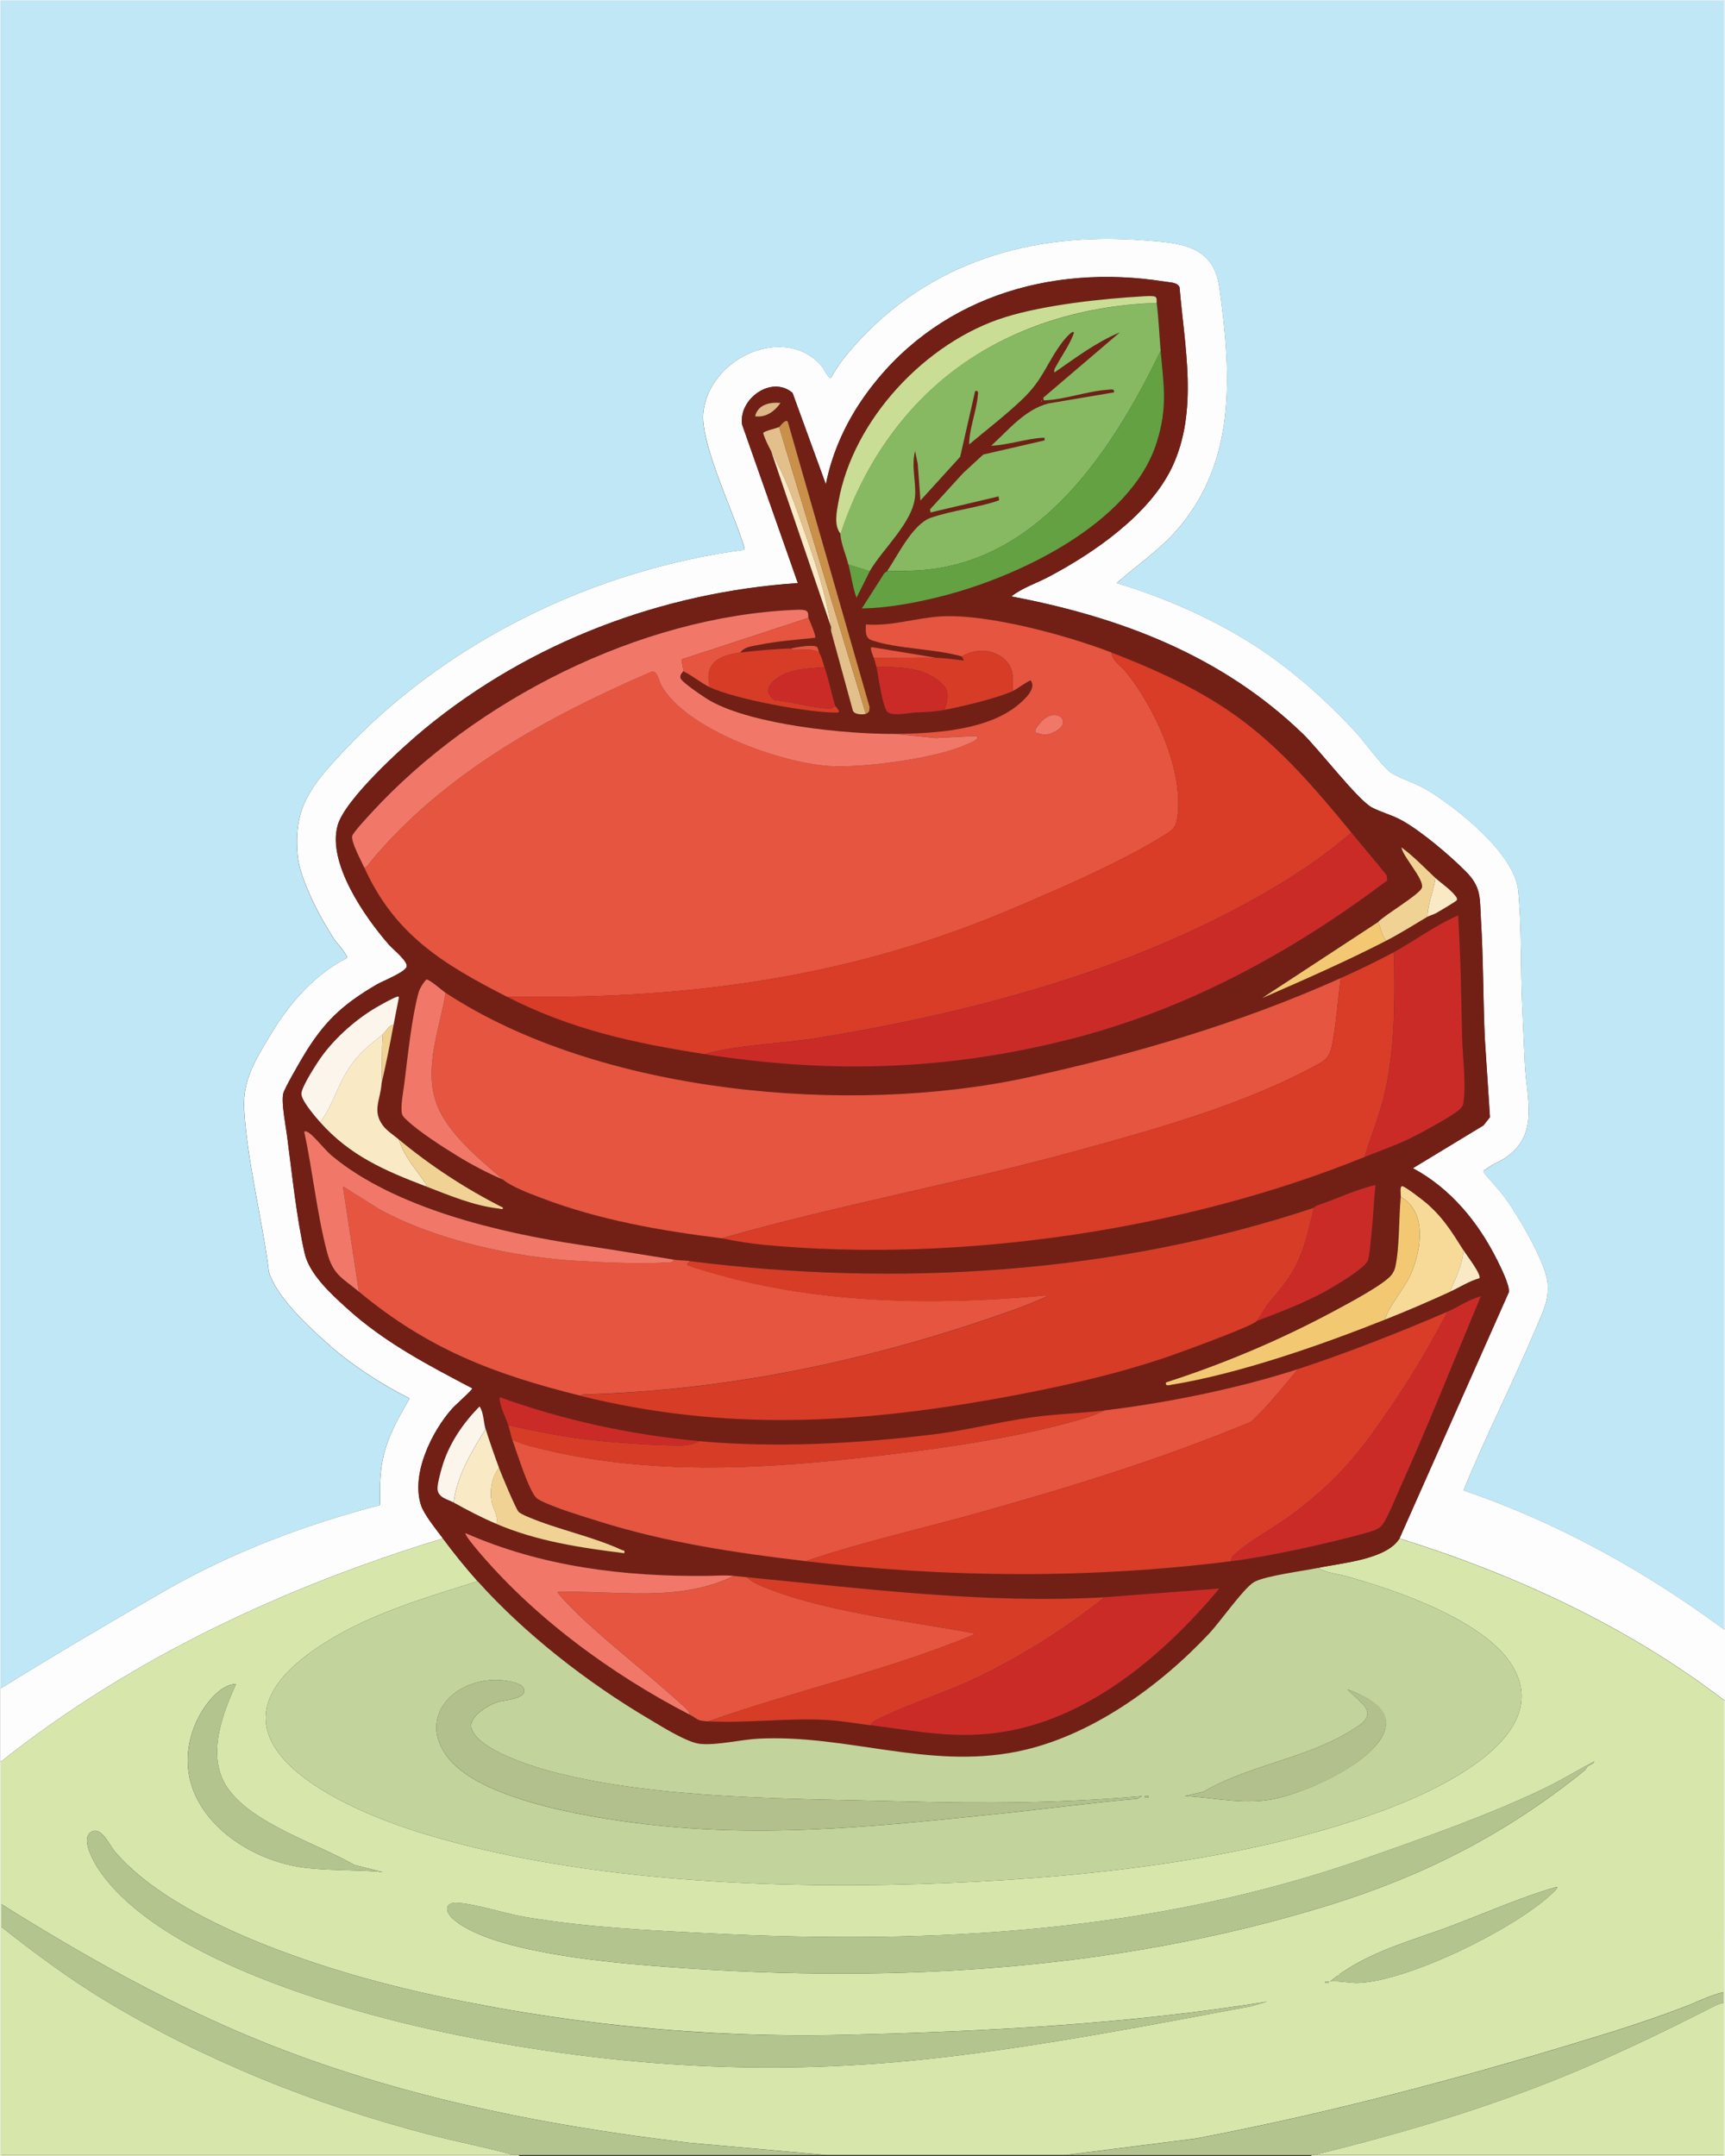 <?xml version="1.0" encoding="UTF-8"?>
<svg id="Layer_1" xmlns="http://www.w3.org/2000/svg" version="1.1" viewBox="0 0 458.25 572.72">
  <rect x="0" y="0" width="458.25" height="572.72" fill="#333333" stroke="none"/>
  <!-- Generator: Adobe Illustrator 29.0.0, SVG Export Plug-In . SVG Version: 2.1.0 Build 186)  -->
  <path d="M.35,448.32c14.07-8.71,28.57-17.27,43-25.58,17.98-10.36,37.55-17.77,57.62-23.01-.16-5.57-.08-10.23,1.63-15.56,1.45-4.53,3.88-8.65,6.21-12.75-7.93-4-15.74-9.11-22.33-15.06-5.13-4.63-13.1-12.03-15.05-18.62-1.73-13.9-5.75-29.17-6.56-43.06-.46-7.91,3.1-13.31,7.02-19.9,4.9-8.22,11.65-15.96,20.25-20.33.44-.64-2.74-4.1-3.32-4.98-3.59-5.38-9.1-15.79-9.74-22.16-1.29-12.89,3.81-18.86,12-27.61,27.47-29.38,66.84-48.43,106.69-53.69.22-.25-.86-3.15-1.06-3.73-2.71-7.91-10.61-25.1-9.89-32.56,1.46-14.96,22.13-23.91,31.65-12.24.45.55,1.66,3.3,2.33,2.8,1.48-2.84,3.87-5.87,6.04-8.32,19.84-22.39,47.31-30.43,76.72-28.18,9.58.73,18.81,1.12,20.38,12.58,3.13,22.83,4.7,46.11-11.35,64.49-4.67,5.35-10.68,9.35-15.94,14,10.86,3.26,21.59,7.78,31.43,13.41,11.99,6.86,22.44,15.86,31.84,25.93,2.16,2.31,7.58,9.7,9.56,11,2.33,1.52,6.57,2.79,9.37,4.45,8.11,4.81,23.54,17.1,24.48,26.91s.59,20.58,1.05,30.49c.24,5.19.45,10.41.71,15.59.45,9.12,3.86,18.61-4.98,24.76-1.59,1.11-4.13,2.02-5.56,3.29-.2.18-.55,0-.45.63,1.91,2.36,4.03,4.49,5.83,6.95,3.35,4.57,10.74,17.14,11.19,22.48.4,4.83-1.34,7.88-3.12,12.11-6.07,14.46-13.3,28.46-19.2,42.99,24.82,8.44,48.08,21.33,69.11,36.86h.35v18.78h-.35c-25.61-19.56-55.41-33.3-86.12-42.88l29.05-65.41c.26-1.82-2.18-6.68-3.11-8.54-5.03-10.07-12.35-19.01-22.38-24.39l18.75-11.37,1.72-2.18-1.36-20.82c-.48-10.49-.38-21.09-1.03-31.57-.36-5.84.22-8.62-4.08-12.93s-11.73-10.62-16.96-13.52c-2.62-1.45-5.5-2.14-7.92-3.42-3.78-2-14.02-15.38-18.36-19.57-21.51-20.76-48.35-30.96-77.44-36.49,2.84-2.24,6.66-3.48,9.88-5.18,12.02-6.32,26.89-16.59,32.84-29.18,7.03-14.88,3.29-31.99,1.97-47.72-.51-1.35-2.5-1.3-3.81-1.51-30.83-4.93-61.42,4.5-79.81,30.31-4.99,7.01-8.68,15.02-10.34,23.51l-8.85-24.28c-5.58-4.82-14.45,1.65-13.39,8.43l14.8,42.08c-36.11,2.43-71.13,15.69-99.05,38.64-5.93,4.88-21.24,18.77-23.2,25.7-2.83,9.99,7.25,24.44,13.62,31.7,1.06,1.21,5.01,4.3,4.72,5.8s-6.44,3.88-7.96,4.77c-9.28,5.43-14.17,10.06-19.67,19.31-.95,1.61-4.91,8.42-5.18,9.71-.51,2.49.66,8.37,1.03,11.21,1.29,9.78,2.51,21.67,4.66,31.13,1.27,5.59,6.99,10.8,11.23,14.64,10,9.08,21.46,15.03,33.32,21.27.09.37-4.53,4.45-5.31,5.32-5.48,6.14-11,17.42-8.33,25.68.83,2.56,4.12,6.55,5.84,8.87-42.13,12.84-82.74,31.77-117.31,59.19h-.35v-19.49h.35Z" fill="#fdfdfd"/>
  <polygon points="0 448.32 0 0 458.25 0 458.25 432.73 457.89 432.73 457.89 .35 .35 .35 .35 448.32 0 448.32" fill="#def2fa"/>
  <path d="M.35,505.74v6.02c0,20.2,0,40.41,0,60.61,45.36,0,90.74,0,136.09,0,.47,0,.95,0,1.42,0v.35H0v-104.9h.35v37.92Z" fill="#e8f1d3"/>
  <path d="M458.25,451.51v121.21h-109.87v-.35c.24,0,.47,0,.71,0,36.26,0,72.54,0,108.8,0,0-13.46-.01-26.94,0-40.4,0-.94,0-1.89,0-2.84.02-25.87-.01-51.75,0-77.61h.35Z" fill="#e8f1d3"/>
  <path d="M252.29,524.42h53.88c18.35,0,36.72,0,55.08,0v.3h-177.8v-.3c22.94,0,45.9,0,68.85,0Z" fill="#dbe2c6"/>
  <path d="M.35,448.32V.35h457.54v432.38c-21.03-15.53-44.29-28.42-69.11-36.86,5.9-14.54,13.13-28.54,19.2-42.99,1.78-4.23,3.52-7.28,3.12-12.11-.45-5.34-7.84-17.91-11.19-22.48-1.81-2.46-3.92-4.59-5.83-6.95-.1-.63.25-.46.45-.63,1.43-1.26,3.96-2.18,5.56-3.29,8.84-6.15,5.43-15.64,4.98-24.76-.26-5.18-.47-10.4-.71-15.59-.46-9.91-.11-20.72-1.05-30.49s-16.37-22.1-24.48-26.91c-2.8-1.66-7.04-2.94-9.37-4.45-1.98-1.29-7.4-8.68-9.56-11-9.4-10.07-19.85-19.06-31.84-25.93-9.84-5.63-20.57-10.15-31.43-13.41,5.25-4.66,11.27-8.65,15.94-14,16.04-18.38,14.48-41.66,11.35-64.49-1.57-11.46-10.8-11.85-20.38-12.58-29.41-2.25-56.87,5.79-76.72,28.18-2.17,2.45-4.56,5.48-6.04,8.32-.67.5-1.88-2.25-2.33-2.8-9.52-11.67-30.19-2.72-31.65,12.24-.73,7.46,7.18,24.64,9.89,32.56.2.58,1.28,3.48,1.06,3.73-39.85,5.26-79.21,24.31-106.69,53.69-8.18,8.75-13.29,14.72-12,27.61.64,6.37,6.15,16.79,9.74,22.16.58.88,3.76,4.34,3.32,4.98-8.6,4.37-15.35,12.11-20.25,20.33-3.93,6.59-7.48,12-7.02,19.9.81,13.89,4.83,29.16,6.56,43.06,1.95,6.58,9.93,13.99,15.05,18.62,6.6,5.95,14.4,11.07,22.33,15.06-2.33,4.1-4.75,8.22-6.21,12.75-1.71,5.33-1.79,9.99-1.63,15.56-20.06,5.24-39.64,12.65-57.62,23.01-14.43,8.31-28.93,16.87-43,25.58Z" fill="#c0e7f6"/>
  <path d="M126.88,419.97c-12.77,4.04-25.77,7.79-37.45,14.47-41.25,23.6-5.93,43.44,21.43,52.06,40.39,12.72,90.95,15.22,133.14,13.91,39.6-1.23,85.46-5.65,122.81-19.31,13.55-4.95,46.49-19.31,35.02-38.55-7.24-12.15-31.02-20.27-44.16-23.89-2.44-.67-5.41-.91-7.52-2.23,6.27-1.33,18.16-2.2,21.62-7.8,30.71,9.59,60.51,23.32,86.12,42.88-.01,25.87.02,51.75,0,77.61-3.57.76-7,2.6-10.45,3.9-6.08,2.31-12.48,4.53-18.7,6.47-36.43,11.34-73.63,21.37-111.13,28.5l-34.45,4.36h-63.79l-36.28-3.23c-40.51-4.81-80.89-12.99-118.48-28.95-22.44-9.53-43.65-21.52-64.26-34.44v-37.92c34.57-27.42,75.18-46.35,117.31-59.19,2.8,3.77,6.08,7.85,9.21,11.34ZM62.73,447.26c-4.82.11-9.27,6.75-10.94,10.86-8.26,20.3,11.48,36.09,29.9,38.04,6.63.7,13.38.43,20.02,1.06l-7.52-1.87c-9.87-5.72-27.21-10.92-33.74-20.49-5.7-8.35-1.47-19.31,2.27-27.61ZM423.51,467.82c-4.13,2.16-8.09,4.61-12.27,6.68-14.39,7.1-33.28,13.74-48.59,19.1-56.38,19.74-114.32,22.84-173.56,19.92-16.54-.81-33.17-1.59-49.52-4.35-5.4-.91-13.26-3.55-18.2-3.79-3.12-.15-3.28,2.18-1.23,4.09,9.3,8.67,39.53,11.53,52.29,12.57,60.88,4.95,122.36,2.07,180.92-16.12,25.25-7.84,46.95-19.01,67.52-35.61.48-.39.63-.97.87-1.17.43-.36,1.58-.57,1.78-1.31ZM336.68,531.61c-37.03,6.01-74.66,7.93-112.18,8.84s-76.05-2.96-113.29-11.43c-24.17-5.5-64.1-17.94-80.56-37.1-1.59-1.85-3.57-6.69-6.19-5.49-3.43,1.57.55,8.36,1.97,10.42,16.39,23.92,67.05,37.95,94.35,43.51,43.51,8.86,85.38,11.24,129.56,6.08,27.54-3.21,54.87-8.51,82.09-13.6l4.25-1.24ZM413.59,501.13c-9.43,2.72-18.4,6.71-27.55,10.19-11.21,4.26-23.32,7.15-32.7,14.96,2.57-.23,5.07.48,7.64.37,13.4-.56,41.56-14.45,51.36-23.77.28-.27,1.65-1.4,1.25-1.76ZM352.99,526.3h-1.06v.35h1.06v-.35Z" fill="#d7e7ac"/>
  <path d="M117.66,408.63c-1.72-2.32-5.01-6.31-5.84-8.87-2.67-8.26,2.85-19.54,8.33-25.68.77-.87,5.39-4.94,5.31-5.32-11.86-6.24-23.32-12.19-33.32-21.27-4.24-3.84-9.96-9.05-11.23-14.64-2.15-9.46-3.37-21.36-4.66-31.13-.37-2.84-1.54-8.72-1.03-11.21.26-1.29,4.22-8.1,5.18-9.71,5.5-9.26,10.39-13.89,19.67-19.31,1.52-.89,7.67-3.32,7.96-4.77s-3.66-4.59-4.72-5.8c-6.37-7.27-16.45-21.71-13.62-31.7,1.96-6.94,17.27-20.83,23.2-25.7,27.91-22.95,62.94-36.21,99.05-38.64l-14.8-42.08c-1.06-6.77,7.81-13.25,13.39-8.43l8.85,24.28c1.66-8.49,5.35-16.5,10.34-23.51,18.38-25.81,48.98-35.25,79.81-30.31,1.31.21,3.29.16,3.81,1.51,1.32,15.73,5.06,32.84-1.97,47.72-5.95,12.59-20.82,22.86-32.84,29.18-3.22,1.69-7.04,2.94-9.88,5.18,29.09,5.53,55.93,15.73,77.44,36.49,4.34,4.19,14.58,17.57,18.36,19.57,2.42,1.28,5.3,1.97,7.92,3.42,5.23,2.9,12.69,9.24,16.96,13.52s3.72,7.09,4.08,12.93c.65,10.49.55,21.08,1.03,31.57l1.36,20.82-1.72,2.18-18.75,11.37c10.03,5.38,17.35,14.32,22.38,24.39.93,1.87,3.37,6.72,3.11,8.54l-29.05,65.41c-3.45,5.6-15.35,6.47-21.62,7.8-3.99.85-13.98,2.07-16.99,3.75-2.65,1.48-9.09,10.64-11.89,13.62-13.28,14.17-31.77,27.56-51.14,31.43-23.71,4.74-45.27-4.63-68.65-3.44-4.63.24-11.18,1.85-15.56,1.37-3.5-.38-10.3-4.7-13.57-6.63-16.25-9.6-32.86-22.5-45.48-36.56-3.13-3.49-6.42-7.57-9.21-11.34ZM307.27,80.45c-.07-.53.19-1.17-.33-1.62-.46-.31-2.34-.19-3.03-.15-11.19.64-26.34,2.26-36.95,5.57-20.95,6.54-40.36,27.16-44.22,48.99-.47,2.67-1.28,6.21.54,8.52.22,2.83,1.45,5.45,2.13,8.15.73,2.94,1.11,5.99,2.13,8.86l3.54-7.09c3.51-6.02,11.59-13.06,12.06-20.01.27-3.88-1.05-7.93,0-11.88l.7,3.37.72,9.74,10.55-11.6,3.98-17.46c.99-.22.76.49.7,1.23-.38,4.27-2.26,8.66-2.3,12.94,4.61-3.85,9.66-7.75,14.01-11.87,5.78-5.47,6.51-9.69,10.83-15.4.22-.3,2.89-3.59,2.99-2.32-1,2.92-2.96,5.57-4.44,8.32-.27.51-1.07,1.6-.7,2.14,5.58-3.86,11.04-8.01,17.36-10.64l-20.37,17.38.18.7c5.57-.2,11.53-2.5,17.02-2.83.73-.04,1.86-.37,1.59.7l-17.44,2.94c-6.23,1.63-10.58,7.08-15.17,11.23,4.45-.19,9.28-1.86,13.65-2.12.7-.04.55.07.52.7l-16.27,3.75-5.35,4.93-8.79,9.63.13.83,18.07-4.26.15,1.03c-5.73,2.02-12.54,2.67-18.2,4.66-4.75,1.67-8.78,10.04-11.54,14.15-.13.19-.9.47-1,.93l-5.73,8.99c6.81-.14,13.88-1.44,20.49-3.07,20.54-5.05,51.01-19.3,57.84-41.04,2.94-9.35,1.86-15.02,1.05-24.29-.37-4.24-.52-8.52-1.06-12.76ZM276.61,106.32v.35c.23-.12.23-.24,0-.35ZM207.33,107.03c-2.79-.31-6.05.44-6.73,3.54,2.83.4,5.21-1.32,6.73-3.54ZM206.97,113.41c-.64.35-4.11,1.05-4.23,1.62.49,1.65,1.32,3.25,2.1,4.76l15.95,46.78c.02.12-.02.24,0,.35.03.22-.02.48,0,.71l5.75,21.01c.35,1.16,2.51,1.19,3.47.96.27-.06.78-.46.89-.71l.1-1.13-21.73-75.77c-.57-.86-2.08,1.29-2.3,1.42ZM96.75,230.36c8.07,17.94,21.03,25.75,37.92,34.38,17.15,8.76,33.56,12.27,52.45,15.24,33.81,5.32,65.38,4.33,98.6-4.35,30.35-7.93,57.92-23.02,82.79-41.78l-.12-1.35c-3.06-3.84-6.28-7.55-9.38-11.35-20.98-25.69-32.31-35.68-63.79-47.84-11.7-4.52-32.78-10.28-45.2-9.58-6.68.38-13.26,2.69-20.01,2.14-.03,1.75-.31,3.58,1.62,4.23,6.87,2.32,16.72,2.19,23.9,4.28l.53,1.07c-2.43-.29-4.81-.62-7.26-.71l-17.18-2.84c-.75.03.45,2.57.53,2.84.21.79.56,1.81.71,2.48.48,2.13,1.61,11.09,3.05,12.01,1.61,1.03,5.51.11,7.39.02,3.08-.14,4.55-.11,7.63-.69,4.69-.89,13.88-3.08,18.07-4.96.82-.37,4.38-2.92,4.78-2.84,1.63,2.06-1.48,4.89-3,6.21-8.14,7.04-22.56,7.9-32.96,7.97-13.14.09-37.75-2.39-49.15-8.8-1.31-.74-7.58-4.94-7.87-5.99s.55-1.38.66-1.87c2.51,1.18,4.58,3.06,7.09,4.25,6.64,3.16,26.48,6.86,33.84,6.74,1.31-.02-.5-1.68-.53-1.78-.99-3.39-1.67-6.85-2.84-10.28-.54-1.59-.55-2.26-1.42-3.9-.22-.42-.3-1.14-.53-1.42-.71-.85-5.65.03-6.92.35-3.53.03-9.93.6-13.47,1.06,1.08-1.56,3.17-1.67,4.89-2.02,4.79-.97,10.1-1.39,14.96-1.88.39-.36-1.5-4.59-1.77-5.31-.18-.5.25-1.48-.71-1.95-.96-.3-2.02-.21-3.01-.17-41.07,1.75-84.8,23.9-112.35,53.86-.91.99-5,5.39-5.14,6.22-.28,1.62,2.4,6.55,3.19,8.31ZM366.1,244.89l-30.83,20.2c11.06-4.82,22.22-9.71,32.96-15.24,3.88-2,7.28-4.18,10.99-6.38.55-.33,1.6-.54,2.36-1s5.41-3.13,5.46-3.45c.09-.57-.23-.85-.54-1.24-1.31-1.67-3.7-3.22-5.16-4.59-2.94-2.75-5.75-5.74-9.04-8.14.44,2.59,6.1,8.45,5.44,10.72-.51,1.75-9.98,7.27-11.64,9.12ZM370,253.05c-4.23,2.29-9.42,4.76-13.82,6.73-26.5,11.89-54.86,20.23-83.28,26.41-47.07,10.22-113.55,4.4-154.52-22.51-.84-.55-4.4-3.69-5.1-3.52-.88.95-1.75,2.33-2.1,3.58-1.77,6.37-2.89,17.08-3.73,23.91-.26,2.08-1.14,6.55-.6,8.3.21.69.94,1.26,1.45,1.74,3.05,2.91,9.58,7.09,13.31,9.37s7.88,4.48,12.02,6.23c2.18,1.89,7.29,3.78,10.18,4.88,15.34,5.85,31.71,8.7,47.94,10.72,3.72.79,7.71,1.41,11.52,1.77,51.51,4.84,111.56-3.95,159.3-23.39,4.93-2.01,9.13-3.33,14.06-5.96,2.69-1.44,9.05-4.8,11.08-6.64.61-.55.93-.91,1.06-1.77.77-4.92-.23-12.58-.35-17.68-.24-10.72-.38-21.42-1.05-32.09-6.11,2.63-11.53,6.77-17.36,9.92ZM85.06,298.06c7.88,8.88,17.19,12.89,28,17.01,6.29,2.4,12.61,5.14,19.42,5.92.39.04,1.21.41,1.13-.25-9.84-4.96-19.17-11.05-27.64-18.08-1.33-1.11-3.23-2.35-4.25-3.72-2.9-3.9-.63-6.99-.35-11.16,1.19-5.16,2.23-10.39,3.19-15.59.43-2.33.94-4.65,1.36-6.97.09-.47.07-.64-.47-.47-1.14.36-4.41,2.2-5.61,2.9-5.25,3.09-10.6,7.82-14.21,12.72-1.32,1.79-5.46,8.15-5.55,10.08-.08,1.8,3.68,6.14,4.99,7.61ZM95.34,343.06c18.32,15.23,35.89,21.96,58.83,27.64,38.02,9.42,73.07,7.51,111.36.6,14.89-2.69,30.09-6.03,44.41-10.88,3.17-1.07,22.78-8.2,23.92-9.58,5.97-2.28,12.34-4.69,17.96-7.74,2.36-1.28,10.65-6.16,11.55-8.3.49-1.18.79-5.56.97-7.18.48-4.28.62-8.65,1.06-12.93-5.31,1.27-10.4,3.74-15.6,5.5-.35.12-.6.49-.7.53-52.8,17.59-110.81,21.14-165.86,14.18-1.41-.18-2.66-.1-4.25-.35-8.33-1.33-16.56-2.7-24.94-3.94-21.23-3.16-49.22-9.72-65.95-23.71-1.65-1.38-4.68-5.17-6.02-6.03-.44-.28-.7-.44-1.25-.34,2.25,10.42,3.36,21.78,6.07,32.03,1.61,6.11,4.03,6.81,8.46,10.5ZM372.13,317.9c-.53,5.55-.3,13.48-1.44,18.58-.17.75-.46,1.32-.88,1.95-1.69,2.54-11.96,7.93-15.15,9.65-14.32,7.72-29.4,14.09-44.89,19.08-.26,1.09.79.73,1.5.61,18.04-2.96,39.58-10.5,56.62-17.27,5.81-2.31,11.69-4.83,17.37-7.44,2.58-1.19,5-2.78,7.77-3.57.64-.92-3.5-6.27-4.22-7.41-3.11-4.91-5.36-8.67-9.92-12.59-.99-.85-5.26-4.13-6.21-4.42s-.46,2.18-.52,2.83ZM384.53,348.38c-11.96,5.19-27.34,11.21-39.69,15.24-15.79,5.15-34.89,9-51.39,10.99-6.38.77-12.91.94-19.27,1.82-8.63,1.19-17.2,3.44-25.96,4.52-20.04,2.48-42.45,3.69-62.51,1.82-18.02-1.68-36.02-5.52-52.99-11.69-.03,2.48,1.54,5.14,2.31,7.44.4,1.21.61,2.6,1.06,3.9,1.36,3.87,3.48,10.6,5.36,13.96.62,1.11.9,1.57,2.08,2.17,4.02,2.06,11.2,4.17,15.68,5.58,17.79,5.61,36.34,8.35,54.85,10.54,37.51,4.44,75.5,4.72,113.06,0,10.5-1.32,25.88-4.76,36.15-7.62,3.83-1.06,3.98-1.75,5.74-5.25,1.03-2.05,1.88-4.28,2.83-6.39,7.6-16.83,14.42-34.07,21.55-51.1-3.1.8-5.98,2.83-8.85,4.08ZM120.5,399.06c3.64,2.05,7.43,4,11.34,5.67,10.76,4.6,22.44,6.36,34.02,7.8.17-.92-.17-.62-.7-.87-7.73-3.58-17.07-5.42-24.9-8.78-.7-.3-1.95-.84-2.47-1.33-.71-.66-4.61-10.04-5.23-11.7-1.17-3.13-2.55-7.11-3.54-10.28-.56-1.79-.47-4.3-1.59-6.02-4.46,4.5-8.25,10.08-10,16.22-.4,1.39-1.31,4.6-1.16,5.89.26,2.17,2.8,2.59,4.25,3.4ZM183.23,455.41c2.47,1.28,1.55,1.59,4.96,1.77,10.3.54,21.02-.96,31.38-.37,3.88.22,7.98.95,11.86,1.43,12.5,1.56,22.64,3.83,35.51,1.67,22.95-3.85,42.53-20.74,56.98-38l-30.48,2.31c-32.07,1.77-63.21-2.24-94.98-5.32-1.19-.11-2.35-.26-3.54-.35-2.94-.24-4.49,0-7.25.01-22.04.19-43.73-2.45-63.98-11.35-.33.31,2.13,3.27,2.49,3.71,15.12,18.26,36.05,33.66,57.05,44.49Z" fill="#722016"/>
  <path d="M136.45,572.37c-45.36,0-90.74,0-136.09,0,0-20.2,0-40.41,0-60.61,8.87,7.03,17.97,13.79,27.67,19.64,26.29,15.85,56.02,27.72,85.73,35.47,7.53,1.97,15.19,3.41,22.69,5.49Z" fill="#d7e7ac"/>
  <path d="M219.38,572.37c-27.16,0-54.35,0-81.51,0-.47,0-.95,0-1.42,0-7.5-2.08-15.16-3.52-22.69-5.49-29.72-7.76-59.44-19.62-85.73-35.47-9.71-5.85-18.8-12.61-27.67-19.64v-6.02c20.61,12.92,41.82,24.91,64.26,34.44,37.59,15.96,77.97,24.14,118.48,28.95l36.28,3.23Z" fill="#b4c48f"/>
  <path d="M457.89,531.96c-.01,13.46,0,26.94,0,40.4-36.26,0-72.54,0-108.8,0,24.75-6.09,48.77-13.24,72.18-23.33,11.4-4.91,22.6-10.33,33.65-15.97.86-.44,2-.99,2.97-1.11Z" fill="#d7e7ac"/>
  <path d="M457.89,529.13c0,.94,0,1.89,0,2.84-.97.12-2.1.67-2.97,1.11-11.05,5.63-22.25,11.05-33.65,15.97-23.41,10.09-47.43,17.24-72.18,23.33-.24,0-.47,0-.71,0-21.73,0-43.48,0-65.21,0l34.45-4.36c37.5-7.14,74.71-17.16,111.13-28.5,6.21-1.93,12.61-4.16,18.7-6.47,3.45-1.31,6.88-3.15,10.45-3.9Z" fill="#b4c48f"/>
  <path d="M350.15,416.43c2.11,1.32,5.07,1.56,7.52,2.23,13.13,3.62,36.91,11.74,44.16,23.89,11.47,19.24-21.47,33.6-35.02,38.55-37.35,13.65-83.21,18.08-122.81,19.31-42.19,1.31-92.76-1.18-133.14-13.91-27.35-8.62-62.68-28.46-21.43-52.06,11.69-6.68,24.68-10.43,37.45-14.47,12.62,14.07,29.23,26.96,45.48,36.56,3.27,1.93,10.06,6.25,13.57,6.63,4.38.48,10.93-1.14,15.56-1.37,23.38-1.19,44.93,8.17,68.65,3.44,19.37-3.87,37.86-17.26,51.14-31.43,2.8-2.99,9.24-12.15,11.89-13.62,3.01-1.68,12.99-2.9,16.99-3.75ZM303.37,477.03c-20.88,1.9-41.97,1.99-62.92,1.43-29.45-.79-65.75-.45-94.08-7.98-5.18-1.38-19.57-5.83-21.11-11.52-.81-3.01,4.47-6.13,6.94-6.9,1.68-.53,8.26-.8,6.9-3.72-.71-1.54-5.15-2.07-6.74-2.13-11.84-.44-21.74,9.99-13.28,20.72,9.34,11.85,40.98,16.38,55.46,17.9,31.08,3.28,60.92.02,91.79-3.19,11.94-1.24,23.84-2.85,35.81-3.89l1.23-.71ZM314.71,477.03c8.56.42,16.27,2.58,24.81.53,8.3-2,22.24-8.23,27.09-15.44s-2.59-11.19-8.66-13.44l4.25,4.08c2.93,3.4-.87,5.4-3.57,7.06-11.85,7.28-26.75,8.96-38.89,16.04l-5.02,1.17ZM305.14,477.03h-1.06v.35h1.06v-.35Z" fill="#c3d39c"/>
  <path d="M423.51,467.82c-.19.74-1.35.95-1.78,1.31-.24.2-.4.79-.87,1.17-20.57,16.6-42.27,27.77-67.52,35.61-58.56,18.19-120.04,21.07-180.92,16.12-12.76-1.04-42.98-3.9-52.29-12.57-2.05-1.91-1.89-4.24,1.23-4.09,4.95.24,12.8,2.88,18.2,3.79,16.35,2.76,32.98,3.54,49.52,4.35,59.23,2.91,117.18-.18,173.56-19.92,15.32-5.36,34.21-12,48.59-19.1,4.19-2.07,8.15-4.53,12.27-6.68Z" fill="#b4c48f"/>
  <path d="M336.68,531.61l-4.25,1.24c-27.22,5.08-54.55,10.38-82.09,13.6-44.19,5.15-86.06,2.78-129.56-6.08-27.3-5.56-77.96-19.6-94.35-43.51-1.41-2.06-5.4-8.85-1.97-10.42,2.62-1.2,4.6,3.64,6.19,5.49,16.45,19.16,56.39,31.61,80.56,37.1,37.25,8.47,75.11,12.35,113.29,11.43s75.15-2.83,112.18-8.84Z" fill="#b4c48f"/>
  <path d="M62.73,447.26c-3.74,8.29-7.97,19.26-2.27,27.61,6.53,9.56,23.87,14.77,33.74,20.49l7.52,1.87c-6.64-.63-13.39-.36-20.02-1.06-18.42-1.95-38.16-17.74-29.9-38.04,1.67-4.1,6.12-10.75,10.94-10.86Z" fill="#b4c48f"/>
  <path d="M413.59,501.13c.4.36-.96,1.49-1.25,1.76-9.8,9.32-37.96,23.21-51.36,23.77-2.57.11-5.06-.6-7.64-.37,9.38-7.81,21.49-10.7,32.7-14.96,9.14-3.48,18.12-7.47,27.55-10.19Z" fill="#b4c48f"/>
  <rect x="351.93" y="526.3" width="1.06" height=".35" fill="#b4c48f"/>
  <path d="M295.22,173.3c.35,2.34,2.54,3.48,3.89,5.15,7.51,9.31,14.98,25.32,13.79,37.51-.39,3.99-1.17,4.37-4.32,6.31-11.64,7.16-28.93,14.6-41.72,19.95-38.27,16.02-77.79,22.27-119.23,22.53-4.32.03-8.64-.05-12.95-.01-16.89-8.63-29.85-16.44-37.92-34.38.77.05,1.29-1.05,1.76-1.61,19.48-23.44,47.03-38.51,74.71-50.43,1.52-.17,1.79,2.45,2.51,3.72,6.66,11.75,31.66,20.51,44.54,21.38,8.68.59,28.05-1.99,35.96-5.5.57-.26,4.51-1.6,3.21-2.48l-10.83.55-10.79-1.08c10.4-.07,24.82-.93,32.96-7.97,1.52-1.32,4.63-4.15,3-6.21-.4-.08-3.95,2.47-4.78,2.84.14-4.07.42-6.87-3.28-9.3-3.03-1.99-7.16-1.79-10.19.09-7.18-2.08-17.03-1.96-23.9-4.28-1.93-.65-1.65-2.48-1.62-4.23,6.75.55,13.33-1.76,20.01-2.14,12.42-.7,33.5,5.06,45.2,9.58ZM275.02,194.57c2.12.49,2.41.89,4.49.06,6.33-2.52.84-7.78-3.42-2.35-.52.66-1.19,1.38-1.08,2.29Z" fill="#e5553f"/>
  <path d="M191.73,328.89c-16.23-2.01-32.6-4.86-47.94-10.72-2.89-1.1-8-2.99-10.18-4.88-6.34-5.5-15.08-12.5-17.82-20.63-3.18-9.45,1.06-19.57,2.58-28.98,40.98,26.91,107.46,32.73,154.52,22.51,28.42-6.17,56.78-14.52,83.28-26.41-.75,5.67-1.16,11.85-2.23,17.44-.52,2.7-1.08,3.93-3.56,5.3-19.42,10.76-43.24,17.35-64.66,23.23-31.12,8.54-62.96,14.28-93.99,23.14Z" fill="#e5553f"/>
  <path d="M295.22,173.3c31.48,12.16,42.81,22.15,63.79,47.84-9.58,8.34-20.95,15.23-32.25,21.09-33.59,17.43-71.79,27.24-109.09,33.38-10.16,1.67-20.59,1.71-30.55,4.36-18.89-2.97-35.3-6.48-52.45-15.24,4.31-.04,8.63.04,12.95.01,41.44-.26,80.97-6.51,119.23-22.53,12.78-5.35,30.08-12.79,41.72-19.95,3.15-1.94,3.93-2.32,4.32-6.31,1.19-12.19-6.28-28.2-13.79-37.51-1.35-1.67-3.54-2.81-3.89-5.15Z" fill="#d93c27"/>
  <path d="M178.97,334.56c1.59.25,2.84.18,4.25.35-.05.34-.94.82-.53,1.06.9.53,3.6,1.23,4.78,1.59,28.38,8.66,59.81,9.26,89.18,6.6.43-.04,1.29-.25,1.55.13-4.59,2.09-9.54,3.85-14.35,5.5-34.73,11.93-70.93,19.42-107.76,20.53-.67.02-1.34-.03-1.93.37-22.94-5.69-40.51-12.41-58.83-27.64l-4.25-28,9.68,6.08c15.12,8.27,35.7,12.77,52.87,13.76,7.15.41,16.72.85,23.76.38.66-.04,1.33.09,1.58-.73Z" fill="#e5553f"/>
  <path d="M349.09,320.74c-1.42,5.54-2.41,10.86-5.13,15.96-2,3.76-4.46,6.36-7.06,9.6-1.08,1.35-2.13,3.47-3.05,4.57-1.14,1.38-20.75,8.5-23.92,9.58-14.33,4.85-29.52,8.19-44.41,10.88-38.29,6.9-73.34,8.82-111.36-.6.59-.4,1.26-.35,1.93-.37,36.84-1.12,73.04-8.61,107.76-20.53,4.81-1.65,9.75-3.41,14.35-5.5-.26-.38-1.12-.17-1.55-.13-29.36,2.66-60.8,2.06-89.18-6.6-1.18-.36-3.88-1.06-4.78-1.59-.42-.25.48-.72.53-1.06,55.05,6.96,113.07,3.42,165.86-14.18Z" fill="#d73c27"/>
  <path d="M370,253.05c.59.37.35,1.35.36,1.94.13,12.73.22,24.4-2.87,36.84-1.31,5.27-3.49,10.25-4.94,15.44-47.75,19.44-107.8,28.23-159.3,23.39-3.81-.36-7.8-.98-11.52-1.77,31.03-8.86,62.87-14.59,93.99-23.14,21.42-5.88,45.24-12.47,64.66-23.23,2.48-1.37,3.04-2.6,3.56-5.3,1.07-5.59,1.48-11.77,2.23-17.44,4.4-1.98,9.59-4.45,13.82-6.73Z" fill="#d93c27"/>
  <path d="M344.84,363.62c-4.02,4.76-7.86,9.72-12.43,13.97-22.98,9.61-47.09,17.08-71.13,23.85-15.72,4.43-31.77,7.95-47.21,13.21-18.51-2.19-37.06-4.93-54.85-10.54-4.48-1.41-11.66-3.53-15.68-5.58-1.18-.61-1.46-1.06-2.08-2.17-1.88-3.36-4-10.09-5.36-13.96,3.36,1.48,6.99,2.27,10.57,3.08,26.38,5.96,53.92,4.79,80.65,1.84,19.82-2.19,41.83-5.03,60.9-10.69,1.72-.51,3.61-1.27,5.24-2.03,16.5-1.99,35.6-5.84,51.39-10.99Z" fill="#e5553f"/>
  <path d="M384.53,348.38c-5.76,11.27-12.78,22.5-20.27,32.72-6.48,8.85-12.64,14.92-21.44,21.44-4.19,3.1-10.94,6.69-14.45,10-.65.61-1.4,1.05-1.25,2.11-37.56,4.72-75.54,4.44-113.06,0,15.44-5.27,31.49-8.79,47.21-13.21,24.04-6.77,48.15-14.25,71.13-23.85,4.57-4.25,8.42-9.21,12.43-13.97,12.36-4.03,27.73-10.04,39.69-15.24Z" fill="#d93c27"/>
  <path d="M307.27,80.45c.55,4.24.69,8.52,1.06,12.76-12.33,25.4-31.07,54.8-61.89,58.08-3.53.38-7.21.39-10.76.4,2.76-4.11,6.79-12.48,11.54-14.15,5.66-1.99,12.47-2.65,18.2-4.66l-.15-1.03-18.07,4.26-.13-.83,8.79-9.63,5.35-4.93,16.27-3.75c.03-.63.18-.75-.52-.7-4.37.26-9.2,1.93-13.65,2.12,4.58-4.16,8.93-9.61,15.17-11.23l17.44-2.94c.27-1.07-.86-.74-1.59-.7-5.49.33-11.44,2.63-17.02,2.83l-.18-.7,20.37-17.38c-6.32,2.64-11.78,6.78-17.36,10.64-.38-.54.42-1.63.7-2.14,1.48-2.75,3.44-5.4,4.44-8.32-.1-1.27-2.77,2.03-2.99,2.32-4.32,5.71-5.05,9.92-10.83,15.4-4.34,4.12-9.4,8.02-14.01,11.87.04-4.28,1.92-8.68,2.3-12.94.07-.74.29-1.45-.7-1.23l-3.98,17.46-10.55,11.6-.72-9.74-.7-3.37c-1.05,3.95.27,8,0,11.88-.47,6.95-8.56,13.99-12.06,20.01l-5.67-1.77c-.67-2.7-1.91-5.32-2.13-8.15,5.81-17.52,16.55-33.59,31.57-44.45s33.77-16.24,52.42-16.87Z" fill="#86b962"/>
  <path d="M359.01,221.15c3.1,3.8,6.33,7.51,9.38,11.35l.12,1.35c-24.87,18.76-52.44,33.85-82.79,41.78-33.22,8.68-64.79,9.67-98.6,4.35,9.96-2.65,20.39-2.69,30.55-4.36,37.3-6.14,75.5-15.95,109.09-33.38,11.29-5.86,22.67-12.75,32.25-21.09Z" fill="#cb2b27"/>
  <path d="M198.47,418.91c.76.85,2.32,1.69,3.36,2.14,16.04,6.84,38.28,9.31,55.55,12.5.39.07,1.41.07,1.34.6-22.85,9.55-47.23,14.78-70.52,23.04-3.41-.18-2.49-.5-4.96-1.77.1-.84-1.5-2.1-2.12-2.66-8.76-8-18.31-15.25-26.94-23.38-.52-.49-6.41-6.27-6.02-6.56,15.59-.45,32.26,2.89,46.78-4.26,1.2.1,2.36.24,3.54.35Z" fill="#e5553f"/>
  <path d="M214.77,164.09l-33.64,11.02c-.29.4.53,2.26.32,3.16-.11.49-.95.79-.66,1.87s6.56,5.25,7.87,5.99c11.4,6.41,36.01,8.89,49.15,8.8l10.79,1.08,10.83-.55c1.3.88-2.63,2.22-3.21,2.48-7.9,3.51-27.28,6.09-35.96,5.5-12.88-.87-37.88-9.63-44.54-21.38-.72-1.27-.99-3.89-2.51-3.72-27.68,11.92-55.23,26.99-74.71,50.43-.46.56-.99,1.66-1.76,1.61-.79-1.76-3.47-6.69-3.19-8.31.14-.84,4.22-5.23,5.14-6.22,27.55-29.96,71.28-52.1,112.35-53.86.99-.04,2.05-.14,3.01.17.96.47.52,1.45.71,1.95Z" fill="#f17869"/>
  <path d="M293.45,424.22c-10.43,8.32-22.22,15.76-34.3,21.52-8.29,3.95-17.65,6.77-25.73,10.78-.61.3-2.11.89-1.99,1.73-3.88-.48-7.98-1.21-11.86-1.43-10.36-.59-21.08.91-31.38.37,23.3-8.26,47.68-13.49,70.52-23.04.07-.53-.95-.53-1.34-.6-17.26-3.19-39.5-5.66-55.55-12.5-1.04-.44-2.6-1.28-3.36-2.14,31.77,3.07,62.91,7.09,94.98,5.32Z" fill="#d73c27"/>
  <path d="M293.45,424.22l30.48-2.31c-14.45,17.26-34.04,34.15-56.98,38-12.87,2.16-23.01-.11-35.51-1.67-.11-.84,1.39-1.43,1.99-1.73,8.08-4.01,17.44-6.83,25.73-10.78,12.08-5.76,23.87-13.19,34.3-21.52Z" fill="#cb2b27"/>
  <path d="M370,253.05c5.83-3.15,11.25-7.29,17.36-9.92.67,10.67.81,21.36,1.05,32.09.11,5.11,1.12,12.77.35,17.68-.13.86-.45,1.22-1.06,1.77-2.03,1.84-8.39,5.2-11.08,6.64-4.93,2.63-9.13,3.96-14.06,5.96,1.44-5.19,3.63-10.17,4.94-15.44,3.09-12.43,3-24.1,2.87-36.84,0-.6.23-1.58-.36-1.94Z" fill="#cb2b27"/>
  <path d="M384.53,348.38c2.87-1.25,5.75-3.28,8.85-4.08-7.13,17.03-13.95,34.27-21.55,51.1-.95,2.1-1.8,4.33-2.83,6.39-1.75,3.5-1.9,4.19-5.74,5.25-10.27,2.85-25.66,6.3-36.15,7.62-.14-1.07.61-1.5,1.25-2.11,3.51-3.31,10.27-6.9,14.45-10,8.8-6.52,14.96-12.59,21.44-21.44,7.48-10.22,14.51-21.45,20.27-32.72Z" fill="#cb2b27"/>
  <path d="M308.33,93.21c.81,9.27,1.89,14.94-1.05,24.29-6.83,21.74-37.3,35.99-57.84,41.04-6.62,1.63-13.69,2.94-20.49,3.07l5.73-8.99c.11-.46.88-.74,1-.93,3.55,0,7.23-.02,10.76-.4,30.82-3.28,49.56-32.68,61.89-58.08Z" fill="#64a143"/>
  <path d="M293.45,374.61c-1.63.75-3.52,1.52-5.24,2.03-19.08,5.66-41.09,8.5-60.9,10.69-26.73,2.95-54.27,4.12-80.65-1.84-3.58-.81-7.21-1.59-10.57-3.08-.45-1.29-.66-2.69-1.06-3.9,8.23,1.87,16.55,3.48,24.99,4.25,5.26.48,11.4.97,16.64,1.08,2.85.06,6.56.42,9.05-1.08,20.06,1.87,42.47.66,62.51-1.82,8.76-1.08,17.33-3.33,25.96-4.52,6.37-.87,12.89-1.05,19.27-1.82Z" fill="#d73c27"/>
  <path d="M95.34,343.06c-4.43-3.69-6.85-4.39-8.46-10.5-2.7-10.25-3.82-21.61-6.07-32.03.55-.11.82.06,1.25.34,1.34.86,4.37,4.65,6.02,6.03,16.73,13.99,44.72,20.55,65.95,23.71,8.38,1.25,16.61,2.61,24.94,3.94-.25.81-.92.69-1.58.73-7.04.47-16.61.03-23.76-.38-17.17-.99-37.75-5.49-52.87-13.76l-9.68-6.08,4.25,28Z" fill="#f17869"/>
  <path d="M194.92,418.55c-14.53,7.15-31.19,3.81-46.78,4.26-.39.28,5.5,6.07,6.02,6.56,8.63,8.13,18.18,15.38,26.94,23.38.62.56,2.22,1.82,2.12,2.66-21-10.83-41.93-26.22-57.05-44.49-.36-.44-2.82-3.4-2.49-3.71,20.26,8.9,41.95,11.55,63.98,11.35,2.76-.02,4.31-.26,7.25-.01Z" fill="#f17869"/>
  <path d="M307.27,80.45c-18.65.63-37.24,5.9-52.42,16.87s-25.77,26.93-31.57,44.45c-1.82-2.31-1.01-5.85-.54-8.52,3.86-21.83,23.27-42.46,44.22-48.99,10.61-3.31,25.76-4.93,36.95-5.57.69-.04,2.58-.16,3.03.15.52.45.26,1.09.33,1.62Z" fill="#c9dd94"/>
  <path d="M349.09,320.74c.1-.03.35-.41.7-.53,5.2-1.75,10.29-4.23,15.6-5.5-.44,4.29-.58,8.65-1.06,12.93-.18,1.62-.48,5.99-.97,7.18-.89,2.14-9.18,7.02-11.55,8.3-5.62,3.05-11.99,5.45-17.96,7.74.91-1.11,1.96-3.22,3.05-4.57,2.6-3.24,5.06-5.84,7.06-9.6,2.72-5.1,3.71-10.42,5.13-15.96Z" fill="#cb2b27"/>
  <path d="M367.87,350.51c-17.04,6.78-38.58,14.31-56.62,17.27-.71.12-1.76.48-1.5-.61,15.49-4.99,30.58-11.37,44.89-19.08,3.2-1.72,13.46-7.12,15.15-9.65.42-.63.72-1.2.88-1.95,1.14-5.1.92-13.03,1.44-18.58,7.08,3.95,5.45,14.31,2.65,20.55-1.91,4.26-5.46,7.71-6.9,12.06Z" fill="#f2c972"/>
  <path d="M101.71,274.66c-.4,4.33-.07,8.79-.35,13.11s-2.55,7.26.35,11.16c1.02,1.37,2.92,2.62,4.25,3.72,1.29,4.31,4.25,7.56,6.74,11.16.16.23,1,1.14.35,1.25-10.81-4.12-20.11-8.13-28-17.01,3.2-4.18,4.49-9.37,7.29-13.79,2.94-4.63,5.39-6.27,9.36-9.6Z" fill="#f9eac5"/>
  <path d="M118.37,263.68c-1.52,9.41-5.76,19.53-2.58,28.98,2.74,8.13,11.48,15.13,17.82,20.63-4.14-1.75-8.19-3.89-12.02-6.23s-10.26-6.47-13.31-9.37c-.51-.48-1.23-1.05-1.45-1.74-.54-1.75.34-6.22.6-8.3.84-6.83,1.97-17.54,3.73-23.91.35-1.25,1.21-2.63,2.1-3.58.7-.17,4.26,2.97,5.1,3.52Z" fill="#f17869"/>
  <path d="M388.78,332.08c-.29,4.04-2.11,7.32-3.54,10.99-5.68,2.62-11.55,5.13-17.37,7.44,1.44-4.34,4.99-7.8,6.9-12.06,2.8-6.24,4.43-16.6-2.65-20.55.06-.65-.4-3.12.52-2.83s5.22,3.57,6.21,4.42c4.55,3.91,6.81,7.68,9.92,12.59Z" fill="#f7da97"/>
  <path d="M268.99,183.58c-4.19,1.88-13.39,4.08-18.07,4.96l.69-2.32c.36-2.5-.15-3.53-1.92-5.13-4.29-3.86-11.37-4.04-16.84-3.89-.15-.67-.5-1.69-.71-2.48,5.54.15,11.12-.2,16.66,0,2.45.09,4.83.42,7.26.71l-.53-1.07c3.03-1.88,7.16-2.08,10.19-.09,3.7,2.43,3.42,5.23,3.28,9.3Z" fill="#d73c27"/>
  <path d="M210.16,172.24s.08.35.86.37c2.2.05,4.68-.48,6.58.69.87,1.64.88,2.31,1.42,3.9-4.13.35-9.33.43-12.73,3.04-2.37,1.83-3.21,3.66-.48,5.73,4.63.32,9.94,2.1,14.5,2.2.69.01,1.05-.3,1.54-.69.03.1,1.84,1.76.53,1.78-7.36.11-27.2-3.58-33.84-6.74-1.54-6.48,2.5-8.48,8.15-9.21,3.53-.46,9.94-1.03,13.47-1.06Z" fill="#d73c27"/>
  <path d="M85.06,298.06c-1.31-1.47-5.07-5.82-4.99-7.61.09-1.93,4.23-8.28,5.55-10.08,3.61-4.9,8.96-9.63,14.21-12.72,1.19-.7,4.47-2.54,5.61-2.9.54-.17.56,0,.47.47-.43,2.32-.93,4.64-1.36,6.97-1.31.11-2.01,1.79-2.84,2.48-3.98,3.33-6.42,4.97-9.36,9.6-2.8,4.42-4.09,9.61-7.29,13.79Z" fill="#fbf5ec"/>
  <path d="M206.97,113.41l23.04,76.2c-.96.23-3.12.2-3.47-.96l-5.75-21.01.35-.53-.35-.18c-.02-.12.02-.24,0-.35-1.67-10.6-5.58-21.2-9.21-31.37-2.14-5.99-3.82-9.82-6.74-15.41-.79-1.51-1.61-3.11-2.1-4.76.12-.57,3.59-1.27,4.23-1.62Z" fill="#e3bf8b"/>
  <path d="M185.71,382.76c-2.49,1.5-6.2,1.14-9.05,1.08-5.24-.11-11.38-.6-16.64-1.08-8.44-.77-16.75-2.38-24.99-4.25-.77-2.3-2.34-4.96-2.31-7.44,16.96,6.17,34.97,10.01,52.99,11.69Z" fill="#cb2b27"/>
  <path d="M250.92,188.54c-3.08.58-4.56.55-7.63.69-1.88.09-5.79,1.01-7.39-.02-1.44-.92-2.57-9.89-3.05-12.01,5.47-.14,12.56.03,16.84,3.89,1.77,1.59,2.28,2.62,1.92,5.13l-.69,2.32Z" fill="#cb2b27"/>
  <path d="M132.55,389.85c-1.84,2.4-2.44,5.63-2.03,8.59.29,2.12,2.1,4.37,1.33,6.29-3.91-1.67-7.7-3.63-11.34-5.67.99-7.28,4.68-13.42,8.51-19.49.99,3.17,2.38,7.15,3.54,10.28Z" fill="#f9eac5"/>
  <path d="M132.55,389.85c.62,1.66,4.52,11.04,5.23,11.7.52.49,1.77,1.03,2.47,1.33,7.84,3.36,17.18,5.2,24.9,8.78.53.25.88-.05.7.87-11.58-1.44-23.26-3.19-34.02-7.8.78-1.92-1.04-4.18-1.33-6.29-.4-2.97.19-6.2,2.03-8.59Z" fill="#f0d294"/>
  <path d="M214.77,164.09c.27.73,2.16,4.95,1.77,5.31-4.86.49-10.16.9-14.96,1.88-1.72.35-3.81.47-4.89,2.02-5.66.74-9.7,2.74-8.15,9.21-2.51-1.19-4.57-3.08-7.09-4.25.2-.9-.61-2.76-.32-3.16l33.64-11.02Z" fill="#e5553f"/>
  <path d="M219.02,177.2c1.17,3.43,1.84,6.88,2.84,10.28-.49.39-.85.71-1.54.69-4.55-.1-9.87-1.88-14.5-2.2-2.74-2.07-1.89-3.9.48-5.73,3.39-2.62,8.59-2.69,12.73-3.04Z" fill="#cb2b27"/>
  <path d="M230.01,189.61l-23.04-76.2c.23-.12,1.73-2.28,2.3-1.42l21.73,75.77-.1,1.13c-.11.25-.63.65-.89.71Z" fill="#ca904a"/>
  <path d="M129,379.57c-3.83,6.08-7.51,12.21-8.51,19.49-1.44-.81-3.99-1.23-4.25-3.4-.15-1.29.76-4.5,1.16-5.89,1.75-6.14,5.54-11.72,10-16.22,1.13,1.72,1.03,4.23,1.59,6.02Z" fill="#fbf5ec"/>
  <path d="M381.34,233.2c-.54,3.45-2.01,6.78-2.13,10.28-3.71,2.2-7.11,4.38-10.99,6.38-1.19-1.42-1.37-3.32-2.13-4.96,1.66-1.85,11.13-7.37,11.64-9.12.66-2.27-5-8.13-5.44-10.72,3.29,2.4,6.1,5.4,9.04,8.14Z" fill="#f0d294"/>
  <path d="M368.23,249.86c-10.74,5.53-21.9,10.41-32.96,15.24l30.83-20.2c.75,1.65.94,3.54,2.13,4.96Z" fill="#f2c972"/>
  <path d="M105.97,302.66c8.47,7.03,17.8,13.12,27.64,18.08.08.66-.75.29-1.13.25-6.8-.78-13.13-3.52-19.42-5.92.65-.11-.19-1.02-.35-1.25-2.49-3.6-5.45-6.84-6.74-11.16Z" fill="#f0d294"/>
  <path d="M220.79,166.57l-15.95-46.78c2.92,5.59,4.6,9.42,6.74,15.41,3.63,10.17,7.54,20.78,9.21,31.37Z" fill="#f9eac5"/>
  <path d="M381.34,233.2c1.46,1.36,3.85,2.92,5.16,4.59.3.39.63.67.54,1.24-.05.32-4.72,3.01-5.46,3.45s-1.81.68-2.36,1c.11-3.5,1.58-6.83,2.13-10.28Z" fill="#f9eac5"/>
  <path d="M388.78,332.08c.72,1.14,4.86,6.5,4.22,7.41-2.77.79-5.18,2.38-7.77,3.57,1.44-3.67,3.25-6.95,3.54-10.99Z" fill="#f9eac5"/>
  <path d="M231.07,151.69l-3.54,7.09c-1.02-2.87-1.4-5.92-2.13-8.86l5.67,1.77Z" fill="#64a143"/>
  <path d="M248.79,174.72c-5.53-.2-11.12.15-16.66,0-.07-.27-1.27-2.81-.53-2.84l17.18,2.84Z" fill="#e5553f"/>
  <path d="M104.55,272.18c-.96,5.2-2,10.44-3.19,15.59.29-4.32-.05-8.78.35-13.11.83-.69,1.52-2.37,2.84-2.48Z" fill="#f0d294"/>
  <path d="M207.33,107.03c-1.52,2.22-3.91,3.94-6.73,3.54.68-3.09,3.95-3.85,6.73-3.54Z" fill="#ddb785"/>
  <path d="M217.61,173.3c-1.9-1.17-4.39-.65-6.58-.69-.78-.02-.81-.37-.86-.37,1.26-.33,6.2-1.2,6.92-.35.23.27.31,1,.53,1.42Z" fill="#e5553f"/>
  <path d="M220.79,167.63c-.02-.23.03-.48,0-.71l.35.18-.35.53Z" fill="#f9eac5"/>
  <path d="M276.61,106.32c.23.12.23.24,0,.35v-.35Z" fill="#86b962"/>
  <path d="M303.37,477.03l-1.23.71c-11.96,1.04-23.87,2.64-35.81,3.89-30.86,3.21-60.7,6.47-91.79,3.19-14.47-1.53-46.12-6.05-55.46-17.9-8.46-10.73,1.44-21.16,13.28-20.72,1.59.06,6.03.59,6.74,2.13,1.36,2.92-5.23,3.2-6.9,3.72-2.47.77-7.76,3.89-6.94,6.9,1.53,5.69,15.93,10.14,21.11,11.52,28.33,7.54,64.64,7.19,94.08,7.98,20.96.57,42.05.47,62.92-1.43Z" fill="#b1c08c"/>
  <path d="M314.71,477.03l5.02-1.17c12.15-7.08,27.04-8.77,38.89-16.04,2.7-1.66,6.5-3.66,3.57-7.06l-4.25-4.08c6.07,2.26,13.72,5.91,8.66,13.44s-18.79,13.44-27.09,15.44c-8.53,2.05-16.25-.11-24.81-.53Z" fill="#b1c08c"/>
  <rect x="304.08" y="477.03" width="1.06" height=".35" fill="#b1c08c"/>
  <path d="M275.02,194.57c-.11-.91.55-1.62,1.08-2.29,4.26-5.43,9.74-.17,3.42,2.35-2.08.83-2.37.43-4.49-.06Z" fill="#f17869"/>
</svg>
